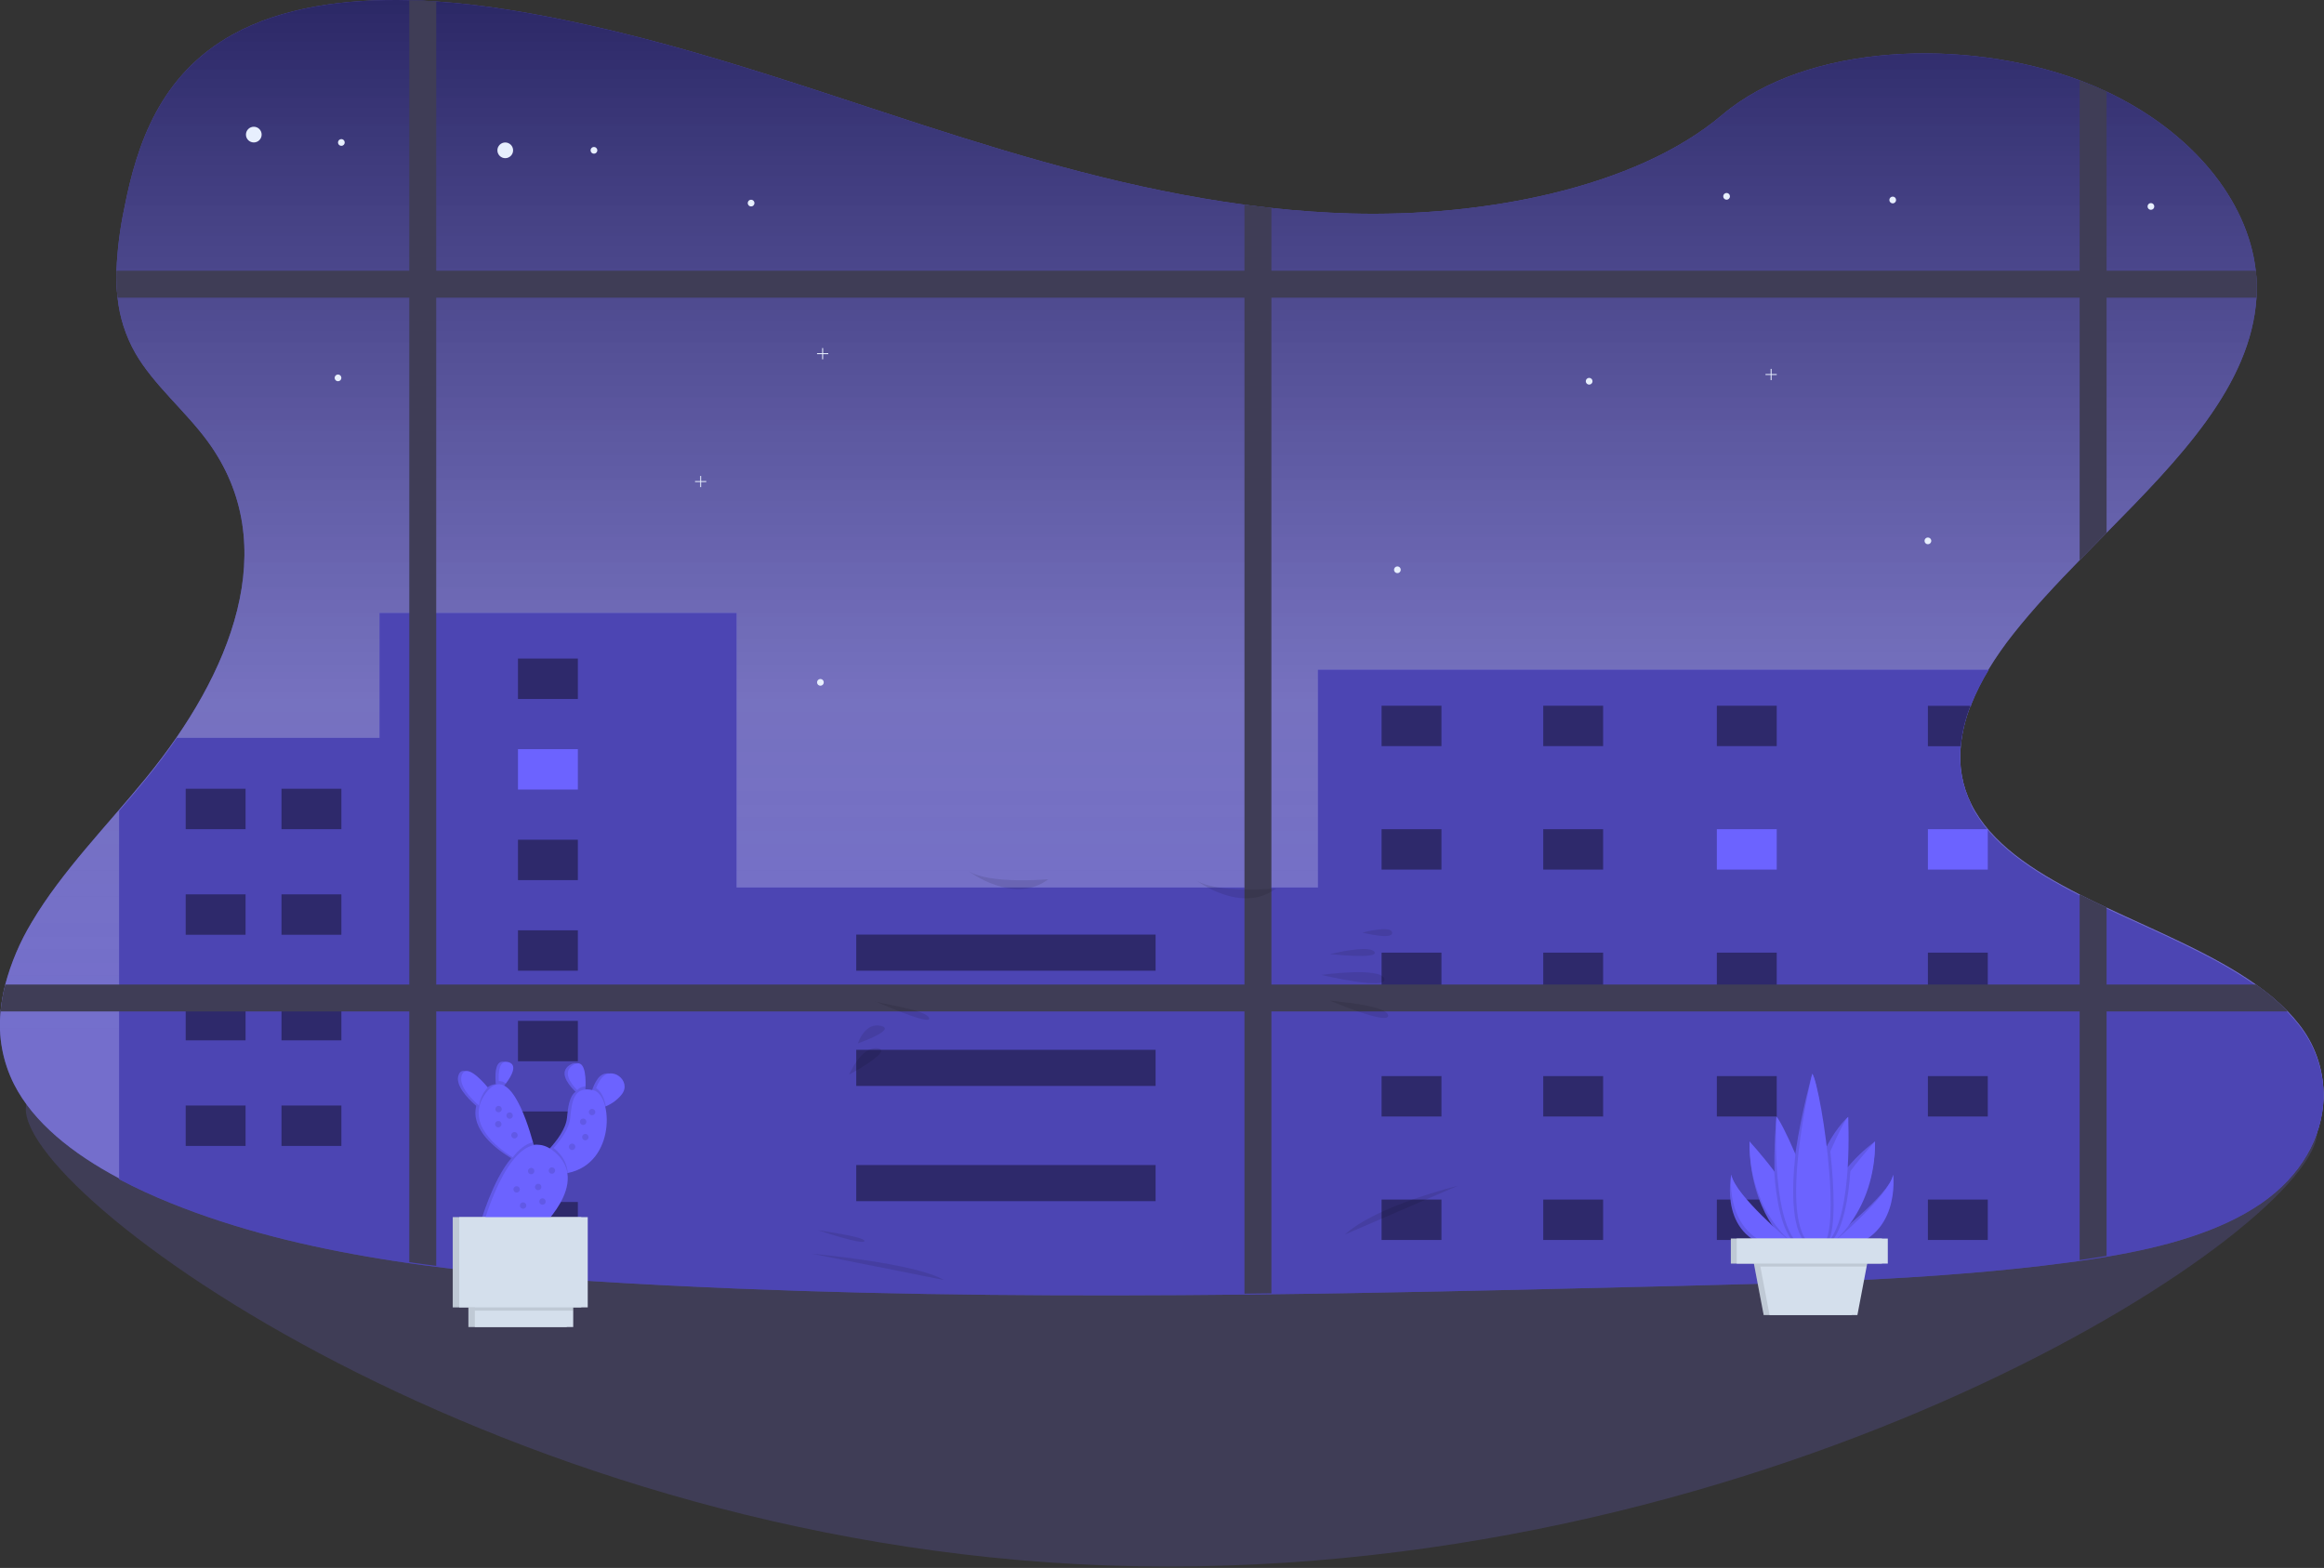 <svg width="1110" height="749" viewBox="0 0 1110 749" fill="none" xmlns="http://www.w3.org/2000/svg">
<rect x="0" y="0" width="1110" height="749" fill="#333333" stroke="none"/>
<path d="M1106.75 540.58C1106.75 584.95 862.51 748.34 557.48 748.34C252.45 748.34 12.34 574.22 12.34 529.85C12.34 485.48 252.45 587.64 557.48 587.64C862.51 587.64 1106.75 496.17 1106.75 540.58Z" fill="#3F3D56"/>
<path d="M1109.78 522.87C1109.78 523.46 1109.78 524.05 1109.78 524.65C1109.11 543.09 1098.84 561.43 1080.1 574.38C1060.22 588.1 1033.56 595.32 1006.19 599.93C1001.91 600.65 997.61 601.3 993.32 601.93C991.13 602.23 988.95 602.53 986.78 602.81C925.85 610.81 863.64 612.34 801.72 613.81C736.95 615.41 672.12 616.99 607.28 617.81L594.42 617.96C496.04 619.02 397.7 618.13 299.68 612.55C269.26 610.83 238.54 608.55 208.38 604.71C204.08 604.183 199.793 603.607 195.52 602.98C155.52 597.25 116.71 588.46 81.35 574.19C73.003 570.858 64.838 567.086 56.89 562.89C34.68 551.1 15.95 536.19 6.68 517.89C1.288 507.161 -0.933 495.117 0.28 483.17C0.677 478.827 1.422 474.523 2.51 470.3C5.298 459.851 9.55 449.848 15.14 440.59C29.58 416.17 51.27 394.28 69.97 371.35C109.89 322.48 135.89 260.73 99.05 210.64C88.48 196.25 73.2 183.64 64.59 168.59C59.984 160.46 57.111 151.465 56.15 142.17C55.683 137.897 55.505 133.597 55.62 129.3C56.029 119.266 57.283 109.284 59.37 99.46C65.37 68.74 76.58 35.62 111.2 16.46C134.83 3.38 164.95 -0.68 195.49 0.09C199.777 0.19 204.063 0.39 208.35 0.69C220.06 1.46 231.7 2.88 242.94 4.69C312.38 15.78 376.47 38.95 441.17 59.87C490.43 75.79 541.45 90.68 594.39 97.78C598.67 98.35 602.95 98.88 607.25 99.34C619.66 100.7 632.18 101.6 644.8 101.97C707.61 103.77 780.89 90.17 822.6 54.85C862.89 20.71 938.45 17.96 993.29 38.35L994.11 38.66C998.237 40.233 1002.24 41.927 1006.11 43.74C1046.52 62.74 1073.59 95.28 1077.41 129.33C1077.89 133.559 1078 137.821 1077.75 142.07C1077.76 142.113 1077.76 142.157 1077.75 142.2C1075.13 184.09 1040.89 219.27 1006.12 254.51C1001.82 258.86 997.51 263.21 993.25 267.59C981.97 279.17 971.04 290.84 961.56 302.85C957.231 308.294 953.25 314.005 949.64 319.95C946.322 325.433 943.488 331.195 941.17 337.17C938.725 343.355 937.153 349.851 936.5 356.47C935.525 365.958 937.259 375.527 941.5 384.07L941.59 384.27C950.87 402.67 970.51 415.71 993.25 427.27C997.44 429.41 1001.75 431.49 1006.12 433.55C1030.78 445.19 1057.35 456 1077.55 470.37C1083 474.157 1088.08 478.442 1092.73 483.17C1094.62 485.131 1096.41 487.19 1098.09 489.34C1105.47 498.659 1109.57 510.147 1109.77 522.03C1109.78 522.33 1109.78 522.6 1109.78 522.87Z" fill="#6C63FF"/>
<path d="M1109.78 522.87C1109.78 523.46 1109.78 524.05 1109.78 524.65C1109.11 543.09 1098.84 561.43 1080.1 574.38C1060.22 588.1 1033.56 595.32 1006.19 599.93C1001.91 600.65 997.61 601.3 993.32 601.93C991.13 602.23 988.95 602.53 986.78 602.81C925.85 610.81 863.64 612.34 801.72 613.81C736.95 615.41 672.12 616.99 607.28 617.81L594.42 617.96C496.04 619.02 397.7 618.13 299.68 612.55C269.26 610.83 238.54 608.55 208.38 604.71C204.08 604.183 199.793 603.607 195.52 602.98C155.52 597.25 116.71 588.46 81.35 574.19C73.003 570.858 64.838 567.086 56.89 562.89C34.68 551.1 15.95 536.19 6.68 517.89C1.288 507.161 -0.933 495.117 0.28 483.17C0.677 478.827 1.422 474.523 2.51 470.3C5.298 459.851 9.55 449.848 15.14 440.59C29.58 416.17 51.27 394.28 69.97 371.35C109.89 322.48 135.89 260.73 99.05 210.64C88.48 196.25 73.2 183.64 64.59 168.59C59.984 160.46 57.111 151.465 56.15 142.17C55.683 137.897 55.505 133.597 55.62 129.3C56.029 119.266 57.283 109.284 59.37 99.46C65.37 68.74 76.58 35.62 111.2 16.46C134.83 3.38 164.95 -0.68 195.49 0.09C199.777 0.19 204.063 0.39 208.35 0.69C220.06 1.46 231.7 2.88 242.94 4.69C312.38 15.78 376.47 38.95 441.17 59.87C490.43 75.79 541.45 90.68 594.39 97.78C598.67 98.35 602.95 98.88 607.25 99.34C619.66 100.7 632.18 101.6 644.8 101.97C707.61 103.77 780.89 90.17 822.6 54.85C862.89 20.71 938.45 17.96 993.29 38.35L994.11 38.66C998.237 40.233 1002.24 41.927 1006.11 43.74C1046.52 62.74 1073.59 95.28 1077.41 129.33C1077.89 133.559 1078 137.821 1077.75 142.07C1077.76 142.113 1077.76 142.157 1077.75 142.2C1075.13 184.09 1040.89 219.27 1006.12 254.51C1001.82 258.86 997.51 263.21 993.25 267.59C981.97 279.17 971.04 290.84 961.56 302.85C957.231 308.294 953.25 314.005 949.64 319.95C946.322 325.433 943.488 331.195 941.17 337.17C938.725 343.355 937.153 349.851 936.5 356.47C935.525 365.958 937.259 375.527 941.5 384.07L941.59 384.27C950.87 402.67 970.51 415.71 993.25 427.27C997.44 429.41 1001.75 431.49 1006.12 433.55C1030.78 445.19 1057.35 456 1077.55 470.37C1083 474.157 1088.08 478.442 1092.73 483.17C1094.62 485.131 1096.41 487.19 1098.09 489.34C1105.47 498.659 1109.57 510.147 1109.77 522.03C1109.78 522.33 1109.78 522.6 1109.78 522.87Z" fill="url(#paint0_linear)"/>
<path d="M1006.16 43.74V254.5C1001.86 258.86 997.55 263.21 993.29 267.59V38.35L1006.16 43.74Z" fill="#3F3D56"/>
<path d="M1077.8 142.07C1077.81 142.113 1077.81 142.157 1077.8 142.2H56.15C55.683 137.927 55.506 133.627 55.62 129.33H1077.46C1077.94 133.559 1078.05 137.821 1077.8 142.07V142.07Z" fill="#3F3D56"/>
<path d="M241.32 75.56C243.391 75.56 245.07 73.881 245.07 71.81C245.07 69.739 243.391 68.06 241.32 68.06C239.249 68.06 237.57 69.739 237.57 71.81C237.57 73.881 239.249 75.56 241.32 75.56Z" fill="#E7EFFD"/>
<path d="M121.22 68.05C123.291 68.05 124.97 66.371 124.97 64.3C124.97 62.229 123.291 60.55 121.22 60.55C119.149 60.55 117.47 62.229 117.47 64.3C117.47 66.371 119.149 68.05 121.22 68.05Z" fill="#E7EFFD"/>
<path d="M283.68 73.42C284.569 73.42 285.29 72.699 285.29 71.81C285.29 70.921 284.569 70.2 283.68 70.2C282.791 70.2 282.07 70.921 282.07 71.81C282.07 72.699 282.791 73.42 283.68 73.42Z" fill="#E7EFFD"/>
<path d="M163.04 69.67C163.929 69.67 164.65 68.949 164.65 68.06C164.65 67.171 163.929 66.45 163.04 66.45C162.151 66.45 161.43 67.171 161.43 68.06C161.43 68.949 162.151 69.67 163.04 69.67Z" fill="#E7EFFD"/>
<path d="M161.44 182.12C162.329 182.12 163.05 181.399 163.05 180.51C163.05 179.621 162.329 178.9 161.44 178.9C160.551 178.9 159.83 179.621 159.83 180.51C159.83 181.399 160.551 182.12 161.44 182.12Z" fill="#E7EFFD"/>
<path d="M904.01 97.14C904.899 97.14 905.62 96.419 905.62 95.53C905.62 94.641 904.899 93.92 904.01 93.92C903.121 93.92 902.4 94.641 902.4 95.53C902.4 96.419 903.121 97.14 904.01 97.14Z" fill="#E7EFFD"/>
<path d="M358.74 98.62C359.629 98.62 360.35 97.899 360.35 97.01C360.35 96.121 359.629 95.4 358.74 95.4C357.851 95.4 357.13 96.121 357.13 97.01C357.13 97.899 357.851 98.62 358.74 98.62Z" fill="#E7EFFD"/>
<path d="M824.66 95.4C825.549 95.4 826.27 94.679 826.27 93.79C826.27 92.901 825.549 92.18 824.66 92.18C823.771 92.18 823.05 92.901 823.05 93.79C823.05 94.679 823.771 95.4 824.66 95.4Z" fill="#E7EFFD"/>
<path d="M1027.33 100.23C1028.22 100.23 1028.94 99.509 1028.94 98.62C1028.94 97.731 1028.22 97.01 1027.33 97.01C1026.44 97.01 1025.72 97.731 1025.72 98.62C1025.72 99.509 1026.44 100.23 1027.33 100.23Z" fill="#E7EFFD"/>
<path d="M1109.78 522.87C1109.78 523.46 1109.78 524.05 1109.78 524.65C1109.27 543.23 1098.98 561.76 1080.1 574.8C1060.22 588.52 1033.56 595.74 1006.19 600.35C1001.91 601.07 997.61 601.72 993.32 602.35C991.13 602.65 988.95 602.95 986.78 603.23C971.78 605.23 956.7 606.76 941.57 608.04C921.27 609.76 900.87 610.95 880.45 611.83C854.23 612.98 827.96 613.63 801.72 614.28C750.43 615.54 699.1 616.8 647.72 617.67L629.49 617.97L607.25 618.27L594.39 618.42C513.39 619.28 432.51 618.84 351.77 615.54C346.397 615.327 341.033 615.093 335.68 614.84C323.68 614.313 311.68 613.703 299.68 613.01C275.63 611.65 251.39 609.93 227.41 607.38C221.05 606.713 214.717 605.977 208.41 605.17C204.11 604.643 199.823 604.067 195.55 603.44C190.79 602.773 186.05 602.047 181.33 601.26C146.33 595.54 112.54 587.26 81.38 574.64C73.026 571.291 64.851 567.509 56.89 563.31V387.31C61.33 382.16 65.74 377.01 69.98 371.8C75.08 365.54 79.98 359.09 84.48 352.47H181.28V292.82H351.78V423.96H629.49V319.96H949.89C946.635 325.267 943.829 330.837 941.5 336.61V337.17H941.13C938.685 343.355 937.113 349.851 936.46 356.47C935.485 365.958 937.219 375.527 941.46 384.07V384.49L941.55 384.69C950.83 403.09 970.47 416.13 993.21 427.69C997.4 429.83 1001.71 431.91 1006.08 433.97C1030.49 445.49 1056.79 456.21 1076.91 470.37L1077.51 470.79C1082.81 474.465 1087.76 478.608 1092.32 483.17C1092.47 483.31 1092.6 483.45 1092.73 483.59C1094.62 485.551 1096.41 487.61 1098.09 489.76C1105.38 498.968 1109.47 510.292 1109.77 522.03C1109.78 522.33 1109.78 522.6 1109.78 522.87Z" fill="#6C63FF"/>
<path opacity="0.3" d="M1109.78 522.87C1109.78 523.46 1109.78 524.05 1109.78 524.65C1109.27 543.23 1098.98 561.76 1080.1 574.8C1060.22 588.52 1033.56 595.74 1006.19 600.35C1001.91 601.07 997.61 601.72 993.32 602.35C991.13 602.65 988.95 602.95 986.78 603.23C971.78 605.23 956.7 606.76 941.57 608.04C921.27 609.76 900.87 610.95 880.45 611.83C854.23 612.98 827.96 613.63 801.72 614.28C750.43 615.54 699.1 616.8 647.72 617.67L629.49 617.97L607.25 618.27L594.39 618.42C513.39 619.28 432.51 618.84 351.77 615.54C346.397 615.327 341.033 615.093 335.68 614.84C323.68 614.313 311.68 613.703 299.68 613.01C275.63 611.65 251.39 609.93 227.41 607.38C221.05 606.713 214.717 605.977 208.41 605.17C204.11 604.643 199.823 604.067 195.55 603.44C190.79 602.773 186.05 602.047 181.33 601.26C146.33 595.54 112.54 587.26 81.38 574.64C73.026 571.291 64.851 567.509 56.89 563.31V387.31C61.33 382.16 65.74 377.01 69.98 371.8C75.08 365.54 79.98 359.09 84.48 352.47H181.28V292.82H351.78V423.96H629.49V319.96H949.89C946.635 325.267 943.829 330.837 941.5 336.61V337.17H941.13C938.685 343.355 937.113 349.851 936.46 356.47C935.485 365.958 937.219 375.527 941.46 384.07V384.49L941.55 384.69C950.83 403.09 970.47 416.13 993.21 427.69C997.4 429.83 1001.71 431.91 1006.08 433.97C1030.49 445.49 1056.79 456.21 1076.91 470.37L1077.51 470.79C1082.81 474.465 1087.76 478.608 1092.32 483.17C1092.47 483.31 1092.6 483.45 1092.73 483.59C1094.62 485.551 1096.41 487.61 1098.09 489.76C1105.38 498.968 1109.47 510.292 1109.77 522.03C1109.78 522.33 1109.78 522.6 1109.78 522.87Z" fill="black"/>
<path opacity="0.4" d="M117.29 376.79H88.69V396.09H117.29V376.79Z" fill="black"/>
<path opacity="0.4" d="M163.05 376.79H134.45V396.09H163.05V376.79Z" fill="black"/>
<path opacity="0.4" d="M688.48 337.12H659.88V356.42H688.48V337.12Z" fill="black"/>
<path opacity="0.4" d="M765.69 337.12H737.09V356.42H765.69V337.12Z" fill="black"/>
<path opacity="0.4" d="M848.61 337.12H820.01V356.42H848.61V337.12Z" fill="black"/>
<path opacity="0.4" d="M688.48 396.1H659.88V415.4H688.48V396.1Z" fill="black"/>
<path opacity="0.4" d="M765.69 396.1H737.09V415.4H765.69V396.1Z" fill="black"/>
<path d="M848.61 396.1H820.01V415.4H848.61V396.1Z" fill="#6C63FF"/>
<path opacity="0.4" d="M688.48 455.07H659.88V474.37H688.48V455.07Z" fill="black"/>
<path opacity="0.4" d="M765.69 455.07H737.09V474.37H765.69V455.07Z" fill="black"/>
<path opacity="0.4" d="M848.61 455.07H820.01V474.37H848.61V455.07Z" fill="black"/>
<path opacity="0.4" d="M688.48 514.05H659.88V533.35H688.48V514.05Z" fill="black"/>
<path opacity="0.4" d="M765.69 514.05H737.09V533.35H765.69V514.05Z" fill="black"/>
<path opacity="0.4" d="M848.61 514.05H820.01V533.35H848.61V514.05Z" fill="black"/>
<path opacity="0.4" d="M688.48 573.03H659.88V592.33H688.48V573.03Z" fill="black"/>
<path opacity="0.4" d="M765.69 573.03H737.09V592.33H765.69V573.03Z" fill="black"/>
<path opacity="0.4" d="M848.61 573.03H820.01V592.33H848.61V573.03Z" fill="black"/>
<path opacity="0.4" d="M941.17 337.17C938.725 343.355 937.153 349.851 936.5 356.47H920.81V337.17H941.17Z" fill="black"/>
<path d="M949.41 396.1H920.81V415.4H949.41V396.1Z" fill="#6C63FF"/>
<path opacity="0.4" d="M949.41 455.07H920.81V474.37H949.41V455.07Z" fill="black"/>
<path opacity="0.4" d="M949.41 514.05H920.81V533.35H949.41V514.05Z" fill="black"/>
<path opacity="0.4" d="M949.41 573.03H920.81V592.33H949.41V573.03Z" fill="black"/>
<path opacity="0.4" d="M276 314.6H247.4V333.9H276V314.6Z" fill="black"/>
<path d="M276 357.87H247.4V377.17H276V357.87Z" fill="#6C63FF"/>
<path opacity="0.4" d="M276 401.13H247.4V420.43H276V401.13Z" fill="black"/>
<path opacity="0.4" d="M276 444.4H247.4V463.7H276V444.4Z" fill="black"/>
<path opacity="0.4" d="M276 487.66H247.4V506.96H276V487.66Z" fill="black"/>
<path opacity="0.4" d="M276 530.93H247.4V550.23H276V530.93Z" fill="black"/>
<path opacity="0.4" d="M276 574.19H247.4V593.49H276V574.19Z" fill="black"/>
<path opacity="0.4" d="M117.29 427.23H88.69V446.53H117.29V427.23Z" fill="black"/>
<path opacity="0.4" d="M163.05 427.23H134.45V446.53H163.05V427.23Z" fill="black"/>
<path opacity="0.4" d="M117.29 477.67H88.69V496.97H117.29V477.67Z" fill="black"/>
<path opacity="0.4" d="M163.05 477.67H134.45V496.97H163.05V477.67Z" fill="black"/>
<path opacity="0.4" d="M117.29 528.11H88.69V547.41H117.29V528.11Z" fill="black"/>
<path opacity="0.4" d="M163.05 528.11H134.45V547.41H163.05V528.11Z" fill="black"/>
<path opacity="0.4" d="M551.94 446.45H408.96V463.7H551.94V446.45Z" fill="black"/>
<path opacity="0.4" d="M551.94 501.49H408.96V518.74H551.94V501.49Z" fill="black"/>
<path opacity="0.4" d="M551.94 556.54H408.96V573.79H551.94V556.54Z" fill="black"/>
<path d="M208.35 0.69V604.69C204.05 604.163 199.763 603.587 195.49 602.96V0.09C199.78 0.17 204.06 0.39 208.35 0.69Z" fill="#3F3D56"/>
<path d="M607.25 99.32V617.83L594.39 617.98V97.75C598.67 98.33 602.957 98.853 607.25 99.32Z" fill="#3F3D56"/>
<path d="M1092.73 483.17H0.28C0.677 478.827 1.422 474.523 2.51 470.3H1077.59C1083.03 474.106 1088.1 478.415 1092.73 483.17V483.17Z" fill="#3F3D56"/>
<path d="M993.29 427.23C997.48 429.37 1001.79 431.45 1006.16 433.51V599.93C1001.88 600.65 997.58 601.3 993.29 601.93V427.23Z" fill="#3F3D56"/>
<path d="M337.33 229.81H334.87V227.35H334.43V229.81H331.97V230.25H334.43V232.71H334.87V230.25H337.33V229.81Z" fill="#E7EFFD"/>
<path d="M848.61 178.68H846.15V176.22H845.7V178.68H843.25V179.12H845.7V181.58H846.15V179.12H848.61V178.68Z" fill="#E7EFFD"/>
<path d="M395.6 168.73H393.14V166.27H392.69V168.73H390.24V169.18H392.69V171.63H393.14V169.18H395.6V168.73Z" fill="#E7EFFD"/>
<path d="M391.85 327.57C392.739 327.57 393.46 326.849 393.46 325.96C393.46 325.071 392.739 324.35 391.85 324.35C390.961 324.35 390.24 325.071 390.24 325.96C390.24 326.849 390.961 327.57 391.85 327.57Z" fill="#E7EFFD"/>
<path d="M759.02 183.73C759.909 183.73 760.63 183.009 760.63 182.12C760.63 181.231 759.909 180.51 759.02 180.51C758.131 180.51 757.41 181.231 757.41 182.12C757.41 183.009 758.131 183.73 759.02 183.73Z" fill="#E7EFFD"/>
<path d="M920.81 259.98C921.699 259.98 922.42 259.259 922.42 258.37C922.42 257.481 921.699 256.76 920.81 256.76C919.921 256.76 919.2 257.481 919.2 258.37C919.2 259.259 919.921 259.98 920.81 259.98Z" fill="#E7EFFD"/>
<path d="M667.43 273.79C668.319 273.79 669.04 273.069 669.04 272.18C669.04 271.291 668.319 270.57 667.43 270.57C666.541 270.57 665.82 271.291 665.82 272.18C665.82 273.069 666.541 273.79 667.43 273.79Z" fill="#E7EFFD"/>
<path opacity="0.1" d="M387.76 598.89C387.76 598.89 437.22 603.34 450.82 611.45L387.76 598.89Z" fill="black"/>
<path opacity="0.1" d="M696.26 566.45C696.26 566.45 657.53 575.87 642.35 589.73L696.26 566.45Z" fill="black"/>
<path opacity="0.1" d="M390.64 587.64C391.43 587.9 413.41 590.78 412.88 592.87C412.35 594.96 390.64 587.64 390.64 587.64Z" fill="black"/>
<path opacity="0.1" d="M417.33 478.01C418.12 479.32 442.19 482.01 443.76 486.28C445.33 490.55 417.33 478.01 417.33 478.01Z" fill="black"/>
<path opacity="0.1" d="M409.74 498.42C409.74 498.42 413.01 488.21 420.74 490.04C428.47 491.87 409.74 498.42 409.74 498.42Z" fill="black"/>
<path opacity="0.1" d="M405.56 513.33C405.56 513.33 411.31 499.72 419.16 500.77C427.01 501.82 405.56 513.33 405.56 513.33Z" fill="black"/>
<path opacity="0.1" d="M650.73 445.5C650.73 445.5 664.47 441.77 664.92 445.5C665.37 449.23 650.73 445.5 650.73 445.5Z" fill="black"/>
<path opacity="0.1" d="M635.29 455.77C635.29 455.77 654.13 451.06 656.48 454.72C658.83 458.38 635.29 455.77 635.29 455.77Z" fill="black"/>
<path opacity="0.1" d="M631.1 465.71C631.1 465.71 659.36 461.78 661.19 467.54C663.02 473.3 631.1 465.71 631.1 465.71Z" fill="black"/>
<path opacity="0.1" d="M635.29 478.01C636.34 478.27 662.5 480.1 663.02 485.07C663.54 490.04 635.29 478.01 635.29 478.01Z" fill="black"/>
<path opacity="0.1" d="M462.61 416.11C462.61 416.11 484.09 432.53 500.7 420.02C500.7 420.02 472.62 422.57 462.61 416.11Z" fill="black"/>
<path opacity="0.1" d="M571.37 420.53C571.37 420.53 592.84 436.94 609.45 424.43C609.45 424.43 581.38 426.99 571.37 420.53Z" fill="black"/>
<path d="M826.89 561.17C826.89 561.17 820.1 592.8 850.32 596.55L852.19 593.04C852.19 593.04 828.79 571.04 826.89 561.17Z" fill="#6C63FF"/>
<path d="M861.83 592.83L854.83 594.32L854.13 594.47C854.13 594.47 835.38 579.25 835.62 545.27C838.129 550.277 841.127 555.023 844.57 559.44C851.98 569.27 860.43 582.4 861.83 592.83Z" fill="#6C63FF"/>
<path d="M864.21 596.09C863.656 596.448 863.029 596.678 862.375 596.762C861.722 596.847 861.057 596.785 860.43 596.58C842.43 592.36 848.48 533.58 848.48 533.58C849.48 534.05 850.57 541.58 854.72 551.18C862 568.17 870 591.83 864.21 596.09Z" fill="#6C63FF"/>
<path d="M904.23 561.17C904.23 561.17 905.4 592.8 875.18 596.55L873.31 593.04C873.31 593.04 902.36 571.04 904.23 561.17Z" fill="#6C63FF"/>
<path d="M895.57 545.27C895.79 579.27 871.43 594.47 871.43 594.47L870.73 594.32L863.73 592.83C865.12 582.4 873.59 569.27 881.01 559.44C885.207 554.086 890.104 549.32 895.57 545.27V545.27Z" fill="#6C63FF"/>
<path d="M870.62 593.01C869.539 594.328 868.171 595.382 866.62 596.09C866.148 596.302 865.655 596.466 865.15 596.58C860.71 597.58 859.15 594.42 859.41 588.98C859.83 579.29 865.92 562.49 871.41 549.98C875.35 540.92 881.78 534.06 882.74 533.61C882.68 533.56 882.41 579.35 870.62 593.01Z" fill="#6C63FF"/>
<path d="M865.58 512.94C865.58 512.94 845.43 584.4 862.77 595.18C880.11 605.96 870.03 519.27 865.58 512.94Z" fill="#6C63FF"/>
<path opacity="0.1" d="M826.89 561.17C826.89 561.17 820.1 592.8 850.32 596.55L852.19 593.04C852.19 593.04 828.79 571.04 826.89 561.17Z" fill="black"/>
<path opacity="0.1" d="M861.83 592.83L854.83 594.32L854.13 594.47C854.13 594.47 835.38 579.25 835.62 545.27C838.129 550.277 841.127 555.023 844.57 559.44C851.98 569.27 860.43 582.4 861.83 592.83Z" fill="black"/>
<path opacity="0.1" d="M864.21 596.09C863.656 596.448 863.029 596.678 862.375 596.762C861.722 596.847 861.057 596.785 860.43 596.58C842.43 592.36 848.48 533.58 848.48 533.58C849.48 534.05 850.57 541.58 854.72 551.18C862 568.17 870 591.83 864.21 596.09Z" fill="black"/>
<path opacity="0.1" d="M904.23 561.17C904.23 561.17 905.4 592.8 875.18 596.55L873.31 593.04C873.31 593.04 902.36 571.04 904.23 561.17Z" fill="black"/>
<path opacity="0.1" d="M895.57 545.27C895.79 579.27 871.43 594.47 871.43 594.47L870.73 594.32L863.73 592.83C865.12 582.4 873.59 569.27 881.01 559.44C885.207 554.086 890.104 549.32 895.57 545.27V545.27Z" fill="black"/>
<path opacity="0.1" d="M870.62 593.01C869.539 594.328 868.171 595.382 866.62 596.09C866.148 596.302 865.655 596.466 865.15 596.58C860.71 597.58 859.15 594.42 859.41 588.98C859.83 579.29 865.92 562.49 871.41 549.98C875.35 540.92 881.78 534.06 882.74 533.61C882.68 533.56 882.41 579.35 870.62 593.01Z" fill="black"/>
<path opacity="0.1" d="M865.58 512.94C865.58 512.94 845.43 584.4 862.77 595.18C880.11 605.96 870.03 519.27 865.58 512.94Z" fill="black"/>
<path d="M826.89 561.17C826.89 561.17 822.89 592.8 853.13 596.55L855 593.04C855 593.04 828.79 571.04 826.89 561.17Z" fill="#6C63FF"/>
<path d="M864.64 592.83L857.64 594.32L856.93 594.47C856.93 594.47 835.37 579.25 835.61 545.27C835.61 545.27 841.13 551.19 847.37 559.44C854.79 569.27 863.24 582.4 864.64 592.83Z" fill="#6C63FF"/>
<path opacity="0.1" d="M864.64 592.83L857.64 594.32C850.97 588.47 848.33 573.2 847.37 559.44C854.79 569.27 863.24 582.4 864.64 592.83Z" fill="black"/>
<path d="M867.02 596.09C866.466 596.448 865.839 596.678 865.185 596.762C864.531 596.847 863.867 596.785 863.24 596.58C845.19 592.36 848.48 533.58 848.48 533.58C849.48 534.05 853.38 541.58 857.48 551.18C864.81 568.17 872.81 591.83 867.02 596.09Z" fill="#6C63FF"/>
<path d="M904.23 561.17C904.23 561.17 908.23 592.8 877.99 596.55L876.12 593.04C876.12 593.04 902.36 571.04 904.23 561.17Z" fill="#6C63FF"/>
<path d="M895.57 545.27C895.79 579.27 874.24 594.47 874.24 594.47L873.54 594.32L866.54 592.83C867.94 582.4 876.4 569.27 883.82 559.44C890.04 551.17 895.57 545.27 895.57 545.27Z" fill="#6C63FF"/>
<path opacity="0.1" d="M883.79 559.44C882.89 572.28 880.54 586.44 874.84 593.01C874.442 593.481 874.008 593.919 873.54 594.32L866.54 592.83C867.89 582.4 876.37 569.27 883.79 559.44Z" fill="black"/>
<path d="M873.43 593.01C872.349 594.328 870.981 595.382 869.43 596.09C868.954 596.302 868.459 596.467 867.95 596.58C863.51 597.58 861.95 594.42 862.21 588.98C862.64 579.29 868.72 562.49 874.21 549.98C878.15 540.92 881.77 534.06 882.73 533.61C882.68 533.56 885.22 579.35 873.43 593.01Z" fill="#6C63FF"/>
<path opacity="0.1" d="M867.02 596.09C865.999 596.085 865.005 595.767 864.17 595.18C855.68 589.89 855.51 570.04 857.53 551.18C864.81 568.17 872.81 591.83 867.02 596.09Z" fill="black"/>
<path opacity="0.1" d="M873.43 593.01C872.43 595.12 871.14 596.24 869.43 596.09C868.565 595.975 867.737 595.663 867.01 595.18C864.805 593.662 863.127 591.495 862.21 588.98C862.64 579.29 868.72 562.49 874.21 549.98C876.11 567.37 876.76 585.86 873.43 593.01Z" fill="black"/>
<path d="M865.58 512.94C865.58 512.94 848.24 584.4 865.58 595.18C882.92 605.96 870.03 519.27 865.58 512.94Z" fill="#6C63FF"/>
<path d="M898.85 591.66H826.69V603.61H837.7L837.97 605.02L842.38 628.21H884.33L888.74 605.02L889.01 603.61H898.85V591.66Z" fill="#D4DFEC"/>
<path opacity="0.1" d="M898.82 591.66H826.66V603.61H837.67L837.94 605.02L842.35 628.21H884.3L888.71 605.02L888.98 603.61H898.82V591.66Z" fill="black"/>
<path d="M892.76 598.69L891.55 605.02L887.14 628.21H845.19L840.78 605.02L839.57 598.69H892.76Z" fill="#D4DFEC"/>
<path opacity="0.1" d="M892.76 598.69L891.55 605.02H840.78L839.57 598.69H892.76Z" fill="black"/>
<path d="M901.66 591.66H829.5V603.61H901.66V591.66Z" fill="#D4DFEC"/>
<path d="M285.62 515.17C284.593 516.58 283.772 518.129 283.18 519.77C283.03 520.17 282.88 520.63 282.73 521.07C282.46 520.938 282.174 520.84 281.88 520.78C280.633 520.463 279.343 520.351 278.06 520.45C278.06 519.95 278.11 519.45 278.13 518.88C278.29 513.22 277.62 505.35 272.23 508.68C267.06 511.9 270.75 517.24 274.09 520.68C274.38 520.98 274.66 521.25 274.94 521.52C271.94 523.71 271.32 528.74 270.81 534.01C270.3 539.28 265.81 545.01 262.87 548.31C262.58 548.64 262.3 548.94 262.03 549.22C260.834 548.258 259.446 547.562 257.96 547.179C256.473 546.796 254.922 546.735 253.41 547L253.01 545.54C250.61 536.87 245.62 521.85 239.26 518.54L240.1 517.48C242.8 513.94 245.84 508.69 241.35 507.35C236.86 506.01 236.45 511.9 236.7 516.35C236.7 516.9 236.78 517.43 236.83 517.92C235.931 517.962 235.049 518.187 234.239 518.58C233.43 518.974 232.708 519.529 232.12 520.21C231.91 519.95 231.68 519.68 231.43 519.39C227.79 515.08 221.1 508.27 219.08 513.39C217.2 518.19 223.08 524.39 227.22 528.05L227.48 528.27C224.7 539.55 236.82 548.73 243.36 552.75C243.65 552.94 243.93 553.11 244.2 553.27C235.2 563.88 229.63 583.78 229.63 583.78L254.89 588.37C254.89 588.37 271.62 573.94 269.48 560.37H269.65C286.36 557.02 290.16 539.2 287.56 528.62L287.85 528.5C290.893 527.253 293.56 525.237 295.59 522.65C300.23 516.17 290.42 508.82 285.62 515.17Z" fill="#6C63FF"/>
<path opacity="0.1" d="M285.62 515.17C284.593 516.58 283.772 518.129 283.18 519.77C283.03 520.17 282.88 520.63 282.73 521.07C282.46 520.938 282.174 520.84 281.88 520.78C280.633 520.463 279.343 520.351 278.06 520.45C278.06 519.95 278.11 519.45 278.13 518.88C278.29 513.22 277.62 505.35 272.23 508.68C267.06 511.9 270.75 517.24 274.09 520.68C274.38 520.98 274.66 521.25 274.94 521.52C271.94 523.71 271.32 528.74 270.81 534.01C270.3 539.28 265.81 545.01 262.87 548.31C262.58 548.64 262.3 548.94 262.03 549.22C260.834 548.258 259.446 547.562 257.96 547.179C256.473 546.796 254.922 546.735 253.41 547L253.01 545.54C250.61 536.87 245.62 521.85 239.26 518.54L240.1 517.48C242.8 513.94 245.84 508.69 241.35 507.35C236.86 506.01 236.45 511.9 236.7 516.35C236.7 516.9 236.78 517.43 236.83 517.92C235.931 517.962 235.049 518.187 234.239 518.58C233.43 518.974 232.708 519.529 232.12 520.21C231.91 519.95 231.68 519.68 231.43 519.39C227.79 515.08 221.1 508.27 219.08 513.39C217.2 518.19 223.08 524.39 227.22 528.05L227.48 528.27C224.7 539.55 236.82 548.73 243.36 552.75C243.65 552.94 243.93 553.11 244.2 553.27C235.2 563.88 229.63 583.78 229.63 583.78L254.89 588.37C254.89 588.37 271.62 573.94 269.48 560.37H269.65C286.36 557.02 290.16 539.2 287.56 528.62L287.85 528.5C290.893 527.253 293.56 525.237 295.59 522.65C300.23 516.17 290.42 508.82 285.62 515.17Z" fill="black"/>
<path d="M235.42 522.47L232.47 531.11C232.47 531.11 230.83 529.95 228.76 528.11C224.62 524.49 218.76 518.25 220.62 513.45C222.62 508.29 229.33 515.1 232.98 519.45C234.44 521.17 235.42 522.47 235.42 522.47Z" fill="#6C63FF"/>
<path d="M241.64 517.55C240.743 518.726 239.785 519.854 238.77 520.93C238.515 519.427 238.338 517.911 238.24 516.39C238 511.97 238.46 506.1 242.89 507.39C247.32 508.68 244.34 514.01 241.64 517.55Z" fill="#6C63FF"/>
<path d="M279.68 518.91C279.58 521.75 279.31 524.02 279.31 524.02C278.013 523.005 276.783 521.906 275.63 520.73C272.29 517.27 268.63 511.93 273.78 508.73C279.17 505.38 279.83 513.25 279.68 518.91Z" fill="#6C63FF"/>
<path d="M297.1 522.63C295.07 525.217 292.403 527.233 289.36 528.48C288.515 528.85 287.647 529.164 286.76 529.42L283.29 524.54C283.657 522.928 284.139 521.344 284.73 519.8C285.318 518.157 286.14 516.608 287.17 515.2C291.97 508.82 301.77 516.17 297.1 522.63Z" fill="#6C63FF"/>
<path opacity="0.1" d="M232.98 519.43C234.44 521.15 235.42 522.43 235.42 522.43L232.47 531.07C232.47 531.07 230.83 529.91 228.76 528.07C229.221 525.304 230.362 522.696 232.08 520.48C232.38 520.12 232.68 519.77 232.98 519.43Z" fill="black"/>
<path opacity="0.1" d="M241.64 517.55C240.743 518.726 239.785 519.854 238.77 520.93C238.515 519.427 238.338 517.911 238.24 516.39C239.467 516.411 240.656 516.817 241.64 517.55V517.55Z" fill="black"/>
<path d="M256.14 551.81L248.81 555.04C247.47 554.37 246.165 553.633 244.9 552.83C237.19 548.09 221.69 536.16 232.08 522.09C242.47 508.02 251.14 533.25 254.55 545.59C255.59 549.28 256.14 551.81 256.14 551.81Z" fill="#6C63FF"/>
<path opacity="0.1" d="M275.63 520.73C276.698 519.628 278.147 518.976 279.68 518.91C279.58 521.75 279.31 524.02 279.31 524.02C278.013 523.005 276.783 521.906 275.63 520.73V520.73Z" fill="black"/>
<path opacity="0.1" d="M289.36 528.48C288.515 528.85 287.647 529.164 286.76 529.42L283.29 524.54C283.657 522.928 284.139 521.344 284.73 519.8C286.97 521.11 288.62 524.37 289.36 528.48Z" fill="black"/>
<path d="M271.15 560.35C270.75 560.43 270.33 560.51 269.92 560.57C245.33 564.31 261.81 551.04 261.81 551.04C261.81 551.04 262.92 550.04 264.42 548.36C267.42 545.08 271.85 539.36 272.36 534.06C273.13 526.06 274.02 518.61 283.43 520.81C292.66 522.97 294.42 555.69 271.15 560.35Z" fill="#6C63FF"/>
<path d="M270.7 621.57H223.72V633.92H270.7V621.57Z" fill="#D4DFEC"/>
<path d="M277.63 581.42H216.25V624.53H277.63V581.42Z" fill="#D4DFEC"/>
<path opacity="0.1" d="M270.7 621.57H223.72V633.92H270.7V621.57Z" fill="black"/>
<path opacity="0.1" d="M277.63 581.42H216.25V624.53H277.63V581.42Z" fill="black"/>
<path d="M273.78 621.57H226.8V633.92H273.78V621.57Z" fill="#D4DFEC"/>
<path opacity="0.1" d="M254.55 545.59C255.55 549.28 256.14 551.81 256.14 551.81L248.81 555.04C247.47 554.371 246.165 553.633 244.9 552.83C247.77 549.17 251.01 546.44 254.55 545.59Z" fill="black"/>
<path opacity="0.1" d="M271.15 560.35C270.75 560.43 270.33 560.51 269.92 560.57C245.33 564.31 261.81 551.04 261.81 551.04C261.81 551.04 262.92 550.04 264.42 548.36C269.01 552.03 270.89 556.17 271.15 560.35Z" fill="black"/>
<path d="M231.18 583.86C231.18 583.86 244.95 534.58 264.25 549.76C283.55 564.94 256.4 588.37 256.4 588.37L231.18 583.86Z" fill="#6C63FF"/>
<path opacity="0.1" d="M238.13 531.36C238.98 531.36 239.67 530.671 239.67 529.82C239.67 528.969 238.98 528.28 238.13 528.28C237.279 528.28 236.59 528.969 236.59 529.82C236.59 530.671 237.279 531.36 238.13 531.36Z" fill="black"/>
<path opacity="0.1" d="M238 538.56C238.851 538.56 239.54 537.871 239.54 537.02C239.54 536.17 238.851 535.48 238 535.48C237.149 535.48 236.46 536.17 236.46 537.02C236.46 537.871 237.149 538.56 238 538.56Z" fill="black"/>
<path opacity="0.1" d="M282.78 532.77C283.631 532.77 284.32 532.08 284.32 531.23C284.32 530.379 283.631 529.69 282.78 529.69C281.929 529.69 281.24 530.379 281.24 531.23C281.24 532.08 281.929 532.77 282.78 532.77Z" fill="black"/>
<path opacity="0.1" d="M246.75 569.7C247.601 569.7 248.29 569.01 248.29 568.16C248.29 567.309 247.601 566.62 246.75 566.62C245.899 566.62 245.21 567.309 245.21 568.16C245.21 569.01 245.899 569.7 246.75 569.7Z" fill="black"/>
<path opacity="0.1" d="M279.57 544.74C280.421 544.74 281.11 544.05 281.11 543.2C281.11 542.349 280.421 541.66 279.57 541.66C278.72 541.66 278.03 542.349 278.03 543.2C278.03 544.05 278.72 544.74 279.57 544.74Z" fill="black"/>
<path opacity="0.1" d="M263.61 560.7C264.461 560.7 265.15 560.01 265.15 559.16C265.15 558.309 264.461 557.62 263.61 557.62C262.759 557.62 262.07 558.309 262.07 559.16C262.07 560.01 262.759 560.7 263.61 560.7Z" fill="black"/>
<path opacity="0.1" d="M243.41 534.44C244.261 534.44 244.95 533.751 244.95 532.9C244.95 532.05 244.261 531.36 243.41 531.36C242.559 531.36 241.87 532.05 241.87 532.9C241.87 533.751 242.559 534.44 243.41 534.44Z" fill="black"/>
<path opacity="0.1" d="M278.54 537.4C279.391 537.4 280.08 536.711 280.08 535.86C280.08 535.01 279.391 534.32 278.54 534.32C277.689 534.32 277 535.01 277 535.86C277 536.711 277.689 537.4 278.54 537.4Z" fill="black"/>
<path opacity="0.1" d="M273.26 549.37C274.11 549.37 274.8 548.681 274.8 547.83C274.8 546.98 274.11 546.29 273.26 546.29C272.409 546.29 271.72 546.98 271.72 547.83C271.72 548.681 272.409 549.37 273.26 549.37Z" fill="black"/>
<path opacity="0.1" d="M257.05 568.55C257.901 568.55 258.59 567.861 258.59 567.01C258.59 566.159 257.901 565.47 257.05 565.47C256.199 565.47 255.51 566.159 255.51 567.01C255.51 567.861 256.199 568.55 257.05 568.55Z" fill="black"/>
<path opacity="0.1" d="M253.7 560.95C254.551 560.95 255.24 560.26 255.24 559.41C255.24 558.559 254.551 557.87 253.7 557.87C252.85 557.87 252.16 558.559 252.16 559.41C252.16 560.26 252.85 560.95 253.7 560.95Z" fill="black"/>
<path opacity="0.1" d="M245.72 543.84C246.571 543.84 247.26 543.151 247.26 542.3C247.26 541.449 246.571 540.76 245.72 540.76C244.869 540.76 244.18 541.449 244.18 542.3C244.18 543.151 244.869 543.84 245.72 543.84Z" fill="black"/>
<path opacity="0.1" d="M273.78 621.57H226.8V626.08H273.78V621.57Z" fill="black"/>
<path d="M280.72 581.42H219.34V624.53H280.72V581.42Z" fill="#D4DFEC"/>
<path opacity="0.1" d="M259.11 575.5C259.961 575.5 260.65 574.81 260.65 573.96C260.65 573.109 259.961 572.42 259.11 572.42C258.259 572.42 257.57 573.109 257.57 573.96C257.57 574.81 258.259 575.5 259.11 575.5Z" fill="black"/>
<path opacity="0.1" d="M249.84 577.43C250.69 577.43 251.38 576.741 251.38 575.89C251.38 575.039 250.69 574.35 249.84 574.35C248.989 574.35 248.3 575.039 248.3 575.89C248.3 576.741 248.989 577.43 249.84 577.43Z" fill="black"/>
<defs>
<linearGradient id="paint0_linear" x1="554.89" y1="618.37" x2="554.89" y2="7.37154e-05" gradientUnits="userSpaceOnUse">
<stop offset="0.2" stop-color="#808080" stop-opacity="0.4"/>
<stop offset="0.46" stop-color="#808080" stop-opacity="0.5"/>
<stop offset="1" stop-opacity="0.6"/>
</linearGradient>
</defs>
</svg>
